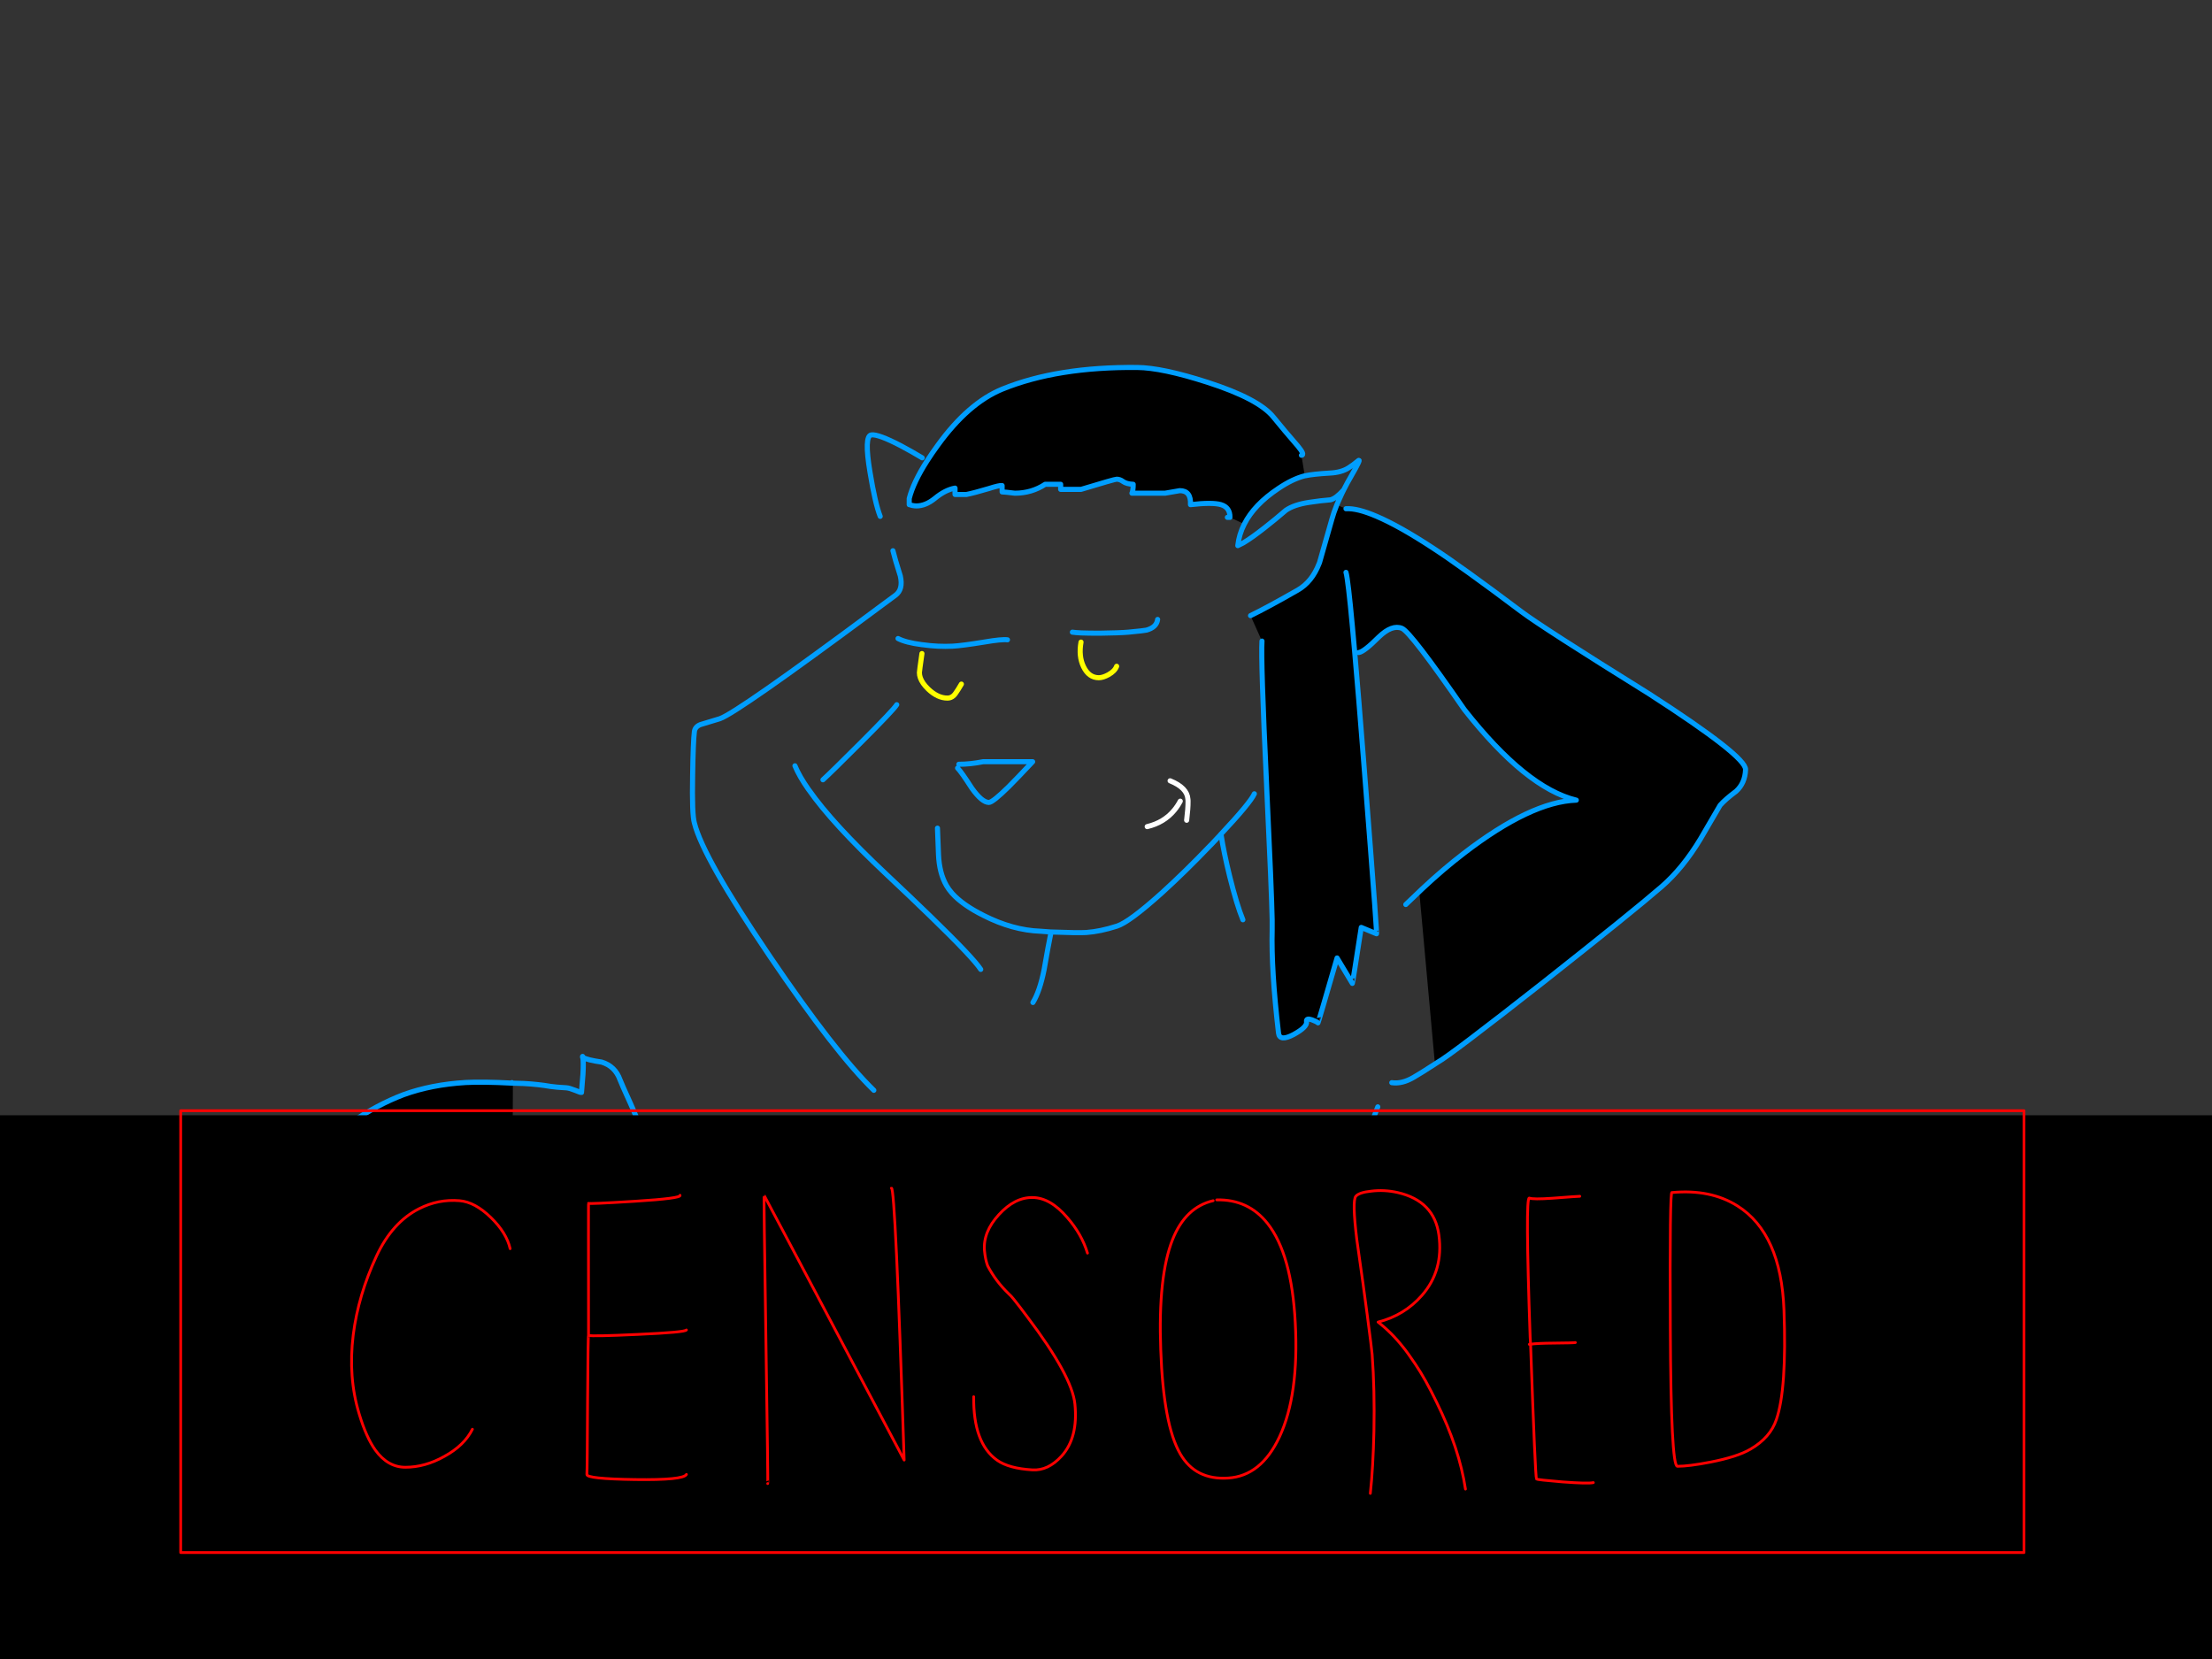 <?xml version="1.0" encoding="utf-8"?>
<svg id="EdithAnim13" image-rendering="inherit" baseProfile="basic" version="1.1" x="0px" y="0px" width="800" height="600" xmlns="http://www.w3.org/2000/svg" xmlns:xlink="http://www.w3.org/1999/xlink">
  <rect width="100%" height="100%" fill="#333333" stroke="none"/>
  <g id="22_Avatarf153r1" overflow="visible">
    <g id="Avatar-Manf0r1">
      <g id="Tailf0r1">
        <path id="Layer6_0_1_STROKES" stroke="#009EFF" stroke-width="2.533" stroke-linejoin="round" stroke-linecap="round" fill="none" d="M523.088,661.774 Q521.808,643.164 521.101,624.542 520.468,606.485 514.6,589.431 508.151,570.857 490.186,562.408 468.354,552.229 465.196,574.997 464.735,578.314 466.903,581.225 472.032,588.219 479.323,592.696 486.943,589.913 492.675,595.168 499.576,601.549 502.614,611.116 509.713,633.693 515.368,656.459 516.967,662.829 515.894,669.292" test="Tail_2.3242325232423263e+312.3242325232423263e+31_2.3242325232423263e+312.3242325232423263e+31_2.3242325232423263e+312.3242325232423263e+31_2.3242325232423263e+312.3242325232423263e+31_2.3242325232423263e+312.3242325232423263e+31_2.3242325232423263e+312.3242325232423263e+31_2.3242325232423263e+312.3242325232423263e+31_2.3242325232423263e+312.3242325232423263e+31_2.3242325232423263e+312.3242325232423263e+31_2.3242325232423263e+312.3242325232423263e+31_2.3242325232423263e+312.3242325232423263e+31_2.3242325232423263e+312.3242325232423263e+31_2.3242325232423263e+312.3242325232423263e+31_2.3242325232423263e+312.3242325232423263e+31_2.3242325232423263e+312.3242325232423263e+31_2.3242325232423263e+312.3242325232423263e+31_2.3242325232423263e+312.3242325232423263e+31_2.3242325232423263e+312.3242325232423263e+31_2.3242325232423263e+312.3242325232423263e+31_2.3242325232423263e+312.3242325232423263e+31_2.3242325232423263e+312.3242325232423263e+31_23242325232423262324232523242326"/>
      </g>
      <path fill="#000" stroke="none" d="M480.898,567.008 Q476.388,556.882 470.681,555.41 469.392,555.041 453.744,559.552 435.149,564.891 414.07,565.075 392.162,565.259 371.175,558.447 354.33,551.543 352.397,551.728 345.769,554.673 343.928,555.962 340.614,558.171 340.89,560.933 341.074,562.958 341.258,574.096 341.903,584.866 345.033,588.548 348.438,592.506 364.915,601.066 378.539,607.97 392.438,613.861 401.551,617.727 415.267,634.941 422.262,643.685 430.179,653.903 431.836,655.192 430.179,657.033 428.89,658.413 429.074,658.413 L442.145,654.363 Q458.806,649.116 470.128,631.535 479.794,616.439 483.568,595.912 486.605,579.619 480.898,567.008 M486.79,183.988 L483.476,182.607 Q483.428,182.723 483.384,182.791 482.386,185.339 481.727,187.67 479.978,193.929 477.216,203.502 477.154,203.67 477.032,203.779 474.51,210.48 469.3,213.444 458.346,219.703 452.271,222.649 L456.413,231.854 Q455.953,238.573 458.07,283.586 458.147,285.246 458.162,286.808 459.88,321.98 460.095,332.649 460.093,332.718 460.095,332.741 460.126,335.207 460.095,336.331 459.727,350.782 462.396,373.611 462.764,376.833 467.827,374.163 472.89,371.402 472.522,369.469 472.338,368.088 474.455,368.824 476.204,369.469 476.664,369.929 476.756,370.021 483.568,346.456 L489.091,355.661 Q489.183,355.753 492.313,335.41 L497.836,337.711 Q497.942,337.82 497.191,328.046 497.232,328.024 497.191,327.954 496.142,312.928 493.141,274.749 491.32,251.42 489.919,236.088 488.185,215.594 487.25,209.394 486.988,207.586 486.79,207 486.988,207.586 487.25,209.394 488.185,215.594 489.919,236.088 L491.392,235.996 Q493.233,235.812 498.664,230.381 503.451,225.778 507.041,227.251 510.262,228.632 529.593,256.615 551.869,284.967 570.095,289.385 553.71,289.937 529.409,308.623 521.861,314.423 514.405,321.418 L513.3,322.431 Q514.611,336.423 518.915,384.289 L519.928,384.197 Q524.714,381.527 558.22,355.201 590.53,329.703 600.932,320.682 608.664,313.962 615.015,303.377 618.237,297.946 622.103,291.226 623.944,289.109 627.902,286.163 631.124,283.218 631.308,278.339 631.492,273.552 596.513,251 557.76,226.883 550.304,221.268 528.396,204.791 518.179,198.163 506.006,190.183 497.743,186.657 490.878,183.736 486.79,183.988 M421.342,178.373 Q424.103,177.912 426.681,177.452 430.823,177.452 430.547,182.515 438.463,181.594 441.593,182.515 444.907,183.528 444.815,187.117 L449.97,189.511 Q453.589,182.474 462.396,176.624 467.459,173.218 471.785,172.113 471.853,172.099 471.877,172.021 L470.681,164.657 Q472.062,164.565 469.392,161.343 464.513,155.728 460.555,150.85 455.216,144.222 436.622,138.239 420.329,132.992 411.309,132.9 382.405,132.624 362.522,140.724 350.187,145.787 339.141,161.067 337.024,163.963 335.275,166.59 330.339,174.415 328.832,180.306 L328.832,182.515 Q329.016,182.515 329.844,182.791 330.765,182.975 331.409,182.975 334.723,182.975 338.037,180.306 341.811,177.176 345.401,176.532 L345.401,178.833 349.543,178.833 Q352.304,178.281 357.551,176.716 361.602,175.427 362.43,175.611 L362.43,177.912 Q363.35,177.912 367.032,178.373 373.108,178.373 378,175.151 L383.601,175.151 383.601,176.992 390.965,176.992 Q403.116,173.31 403.852,173.31 405.049,173.31 406.154,174.138 407.442,175.059 409.836,175.151 409.836,177.452 409.375,178.373 L421.342,178.373Z" test="Avatar Man" stroke-width="1.841"/>
      <path id="Layer5_0_1_STROKES" stroke="#009EFF" stroke-width="1.841" stroke-linejoin="round" stroke-linecap="round" fill="none" d="M444.815,187.117 Q444.907,183.528 441.593,182.515 438.463,181.594 430.547,182.515 430.823,177.452 426.681,177.452 424.103,177.912 421.342,178.373 L409.375,178.373 Q409.836,177.452 409.836,175.151 407.442,175.059 406.154,174.138 405.049,173.31 403.852,173.31 403.116,173.31 390.965,176.992 L383.601,176.992 383.601,175.151 378,175.151 Q373.108,178.373 367.032,178.373 363.35,177.912 362.43,177.912 L362.43,175.611 Q361.602,175.427 357.551,176.716 352.304,178.281 349.543,178.833 L345.401,178.833 345.401,176.532 Q341.811,177.176 338.037,180.306 334.723,182.975 331.409,182.975 330.765,182.975 329.844,182.791 329.016,182.515 328.832,182.515 L328.832,180.306 Q330.339,174.415 335.321,166.636 337.024,163.963 339.141,161.067 350.187,145.787 362.522,140.724 382.405,132.624 411.309,132.9 420.329,132.992 436.622,138.239 455.216,144.222 460.555,150.85 464.513,155.728 469.392,161.343 472.062,164.565 470.681,164.657 M471.923,172.067 Q471.992,172.075 472.062,172.067 474.845,171.452 480.806,171.101 485.133,170.917 487.802,169.168 489.275,168.247 491.392,166.498 492.22,166.038 488.815,171.929 487.25,174.599 485.961,177.176 485.173,178.724 484.534,180.214 484.381,180.521 484.258,180.812 483.989,181.386 483.752,181.963 483.608,182.287 483.476,182.607 M486.79,183.988 Q490.878,183.736 497.789,186.703 506.006,190.183 518.179,198.163 528.396,204.791 550.304,221.268 557.76,226.883 596.513,251 631.492,273.552 631.308,278.339 631.124,283.218 627.902,286.163 623.944,289.109 622.103,291.226 618.237,297.946 615.015,303.377 608.664,313.962 600.932,320.682 590.53,329.703 558.22,355.201 524.714,381.527 519.928,384.197 519.451,384.508 519.007,384.795 513.65,388.271 511.275,389.627 507.041,392.113 503.359,391.561 M485.961,177.176 Q484.527,178.748 483.338,179.661 482.135,180.538 481.174,180.766 477.677,181.042 473.442,181.687 468.011,182.515 465.066,184.54 461.108,187.946 457.334,190.892 452.639,194.574 449.693,196.322 L447.668,197.335 Q448.112,193.274 450.016,189.557 M443.894,187.117 L444.815,187.117 M450.016,189.557 Q453.589,182.474 462.396,176.624 467.459,173.218 471.785,172.113 471.853,172.099 471.923,172.067 M483.476,182.607 Q483.428,182.723 483.384,182.837 482.386,185.339 481.727,187.67 479.978,193.929 477.216,203.502 477.154,203.67 477.078,203.825 474.51,210.48 469.3,213.444 458.346,219.703 452.271,222.649 M456.413,231.854 Q455.953,238.573 458.07,283.586 458.147,285.246 458.208,286.854 459.88,321.98 460.095,332.649 460.093,332.718 460.095,332.787 460.126,335.207 460.095,336.331 459.727,350.782 462.396,373.611 462.764,376.833 467.827,374.163 472.89,371.402 472.522,369.469 472.338,368.088 474.455,368.824 476.204,369.469 476.664,369.929 476.756,370.021 483.568,346.456 L489.091,355.661 Q489.183,355.753 492.313,335.41 L497.836,337.711 Q497.942,337.82 497.237,328.092 497.232,328.024 497.237,327.954 496.142,312.928 493.141,274.749 491.32,251.42 489.965,236.088 488.185,215.594 487.25,209.394 486.988,207.586 486.79,207 M513.3,322.477 L514.405,321.418 Q521.861,314.423 529.409,308.623 553.71,289.937 570.095,289.385 551.869,284.967 529.593,256.615 510.262,228.632 507.041,227.251 503.451,225.778 498.664,230.381 493.233,235.812 491.392,235.996 M387.836,228.632 Q388.909,228.805 391.15,228.908 393.705,229 397.777,229 404.957,228.908 408.087,228.632 413.886,228.08 414.622,227.896 418.304,226.883 418.673,224.03 M441.685,302.272 Q442.606,308.255 444.723,316.908 447.3,327.31 449.509,332.649 M339.049,299.511 Q339.049,299.603 339.417,308.992 339.694,315.711 342.271,320.222 343.099,321.669 344.342,323.075 348.112,327.286 355.71,331.084 366.204,336.423 376.33,336.791 L380.058,337.067 380.196,337.067 Q389.953,337.435 392.899,337.251 397.961,336.883 403.945,334.95 408.363,333.569 420.237,322.891 428.676,315.225 437.635,305.862 437.751,305.75 437.865,305.632 437.935,305.566 438.003,305.494 438.097,305.405 438.187,305.31 439.601,303.809 441.041,302.272 441.135,302.173 441.225,302.088 441.262,302.035 441.317,301.996 441.332,301.942 441.363,301.904 452.201,290.348 453.652,287.084 M380.012,337.711 Q379.183,341.669 377.618,350.69 376.053,358.515 373.568,362.565 M508.421,327.126 L513.3,322.477 M498.296,400.305 Q498.204,400.489 488.907,424.699 482.279,441.912 479.886,451.853 476.94,463.912 474.363,499.811 471.785,534.79 472.982,542.523 M419.961,447.619 Q420.514,449.644 422.355,450.196 422.907,450.38 424.38,450.38 426.773,450.38 427.693,449.276 428.062,448.908 429.534,445.502 M383.141,434.272 Q382.957,451.025 384.154,453.602 386.087,458.205 396.949,458.205 402.196,458.205 402.656,458.113 403.208,458.021 405.233,456.824 M384.522,490.882 Q383.601,493.644 383.601,496.682 383.601,501.744 387.652,502.021 390.321,502.113 398.79,501.928 M381.3,529.083 Q385.995,532.305 389.032,533.041 391.242,533.502 395.108,532.765 M428.338,658.966 Q421.434,662.188 402.932,665.685 384.246,669.183 364.363,670.932 347.15,672.497 306.648,671.669 276.087,671.116 258.505,670.012 244.974,669.183 217.543,666.33 210.732,665.593 205.669,666.698 202.079,667.526 200.974,666.79 M333.526,165.578 Q330.028,163.461 325.886,161.251 317.602,156.925 315.116,157.293 312.447,157.661 314.656,170.825 316.497,182.055 318.338,186.749 M322.941,199.176 Q323.677,202.214 325.61,208.289 326.715,213.168 323.861,215.285 320.347,217.904 317.003,220.348 L316.957,220.394 Q266.733,257.687 260.347,259.929 254.731,261.586 253.351,262.046 251.418,262.783 251.142,264.532 250.681,268.121 250.497,280.456 250.221,294.632 251.142,297.67 254.271,310.188 278.388,345.812 302.045,380.699 316.037,394.322 M324.782,230.933 Q327.635,232.406 333.342,233.142 333.574,233.177 333.802,233.188 339.189,233.96 344.572,233.695 347.978,233.511 355.894,232.222 362.338,231.117 364.363,231.394 M324.321,254.866 Q323.217,256.707 311.342,268.582 300.572,279.352 297.627,282.021 M346.781,276.406 Q350.924,276.406 355.526,275.485 L373.476,275.485 Q367.953,281.377 364.823,284.506 359.024,290.213 357.643,290.213 355.158,290.213 351.476,285.059 347.702,279.167 346.321,277.787 M287.501,276.958 Q289.081,280.775 292.472,285.611 292.509,285.664 292.564,285.703 301.003,297.806 320.639,316.264 329.761,324.83 336.472,331.36 352.001,346.423 354.698,350.598 M323.861,420.096 Q323.217,434.732 326.162,441.728 328.003,445.962 333.618,450.749 339.417,455.443 344.572,456.916 M339.51,465.201 Q339.602,468.054 339.141,479.836 338.957,490.882 340.43,493.736 342.179,497.142 346.505,499.995 350.74,502.757 353.317,502.481 M345.953,506.163 Q346.045,509.2 346.045,513.895 346.229,517.393 347.794,519.51 347.978,519.786 352.949,523.192 356.263,525.493 356.079,529.636 355.894,532.765 353.961,540.497 352.304,546.941 352.857,548.966 M330.305,562.313 Q308.765,558.355 282.715,554.305 230.706,546.297 208.891,546.297 194.347,546.297 177.778,543.259 164.707,540.866 161.945,541.694 157.158,543.167 152.648,550.715 148.138,558.355 148.506,564.615 148.782,568.849 150.255,580.079 151.451,590.112 150.347,594.071 M329.844,589.008 Q321.376,590.389 282.346,591.217 240.003,592.137 233.192,592.69 225.644,593.334 201.619,597.2 179.803,600.698 171.058,600.974 160.656,601.342 151.451,600.054 146.665,599.409 139.761,597.753 136.171,596.924 132.489,599.409 130.556,600.79 125.953,605.577 120.707,611.008 125.493,622.606 126.414,624.907 124.849,638.07 123.1,651.326 124.113,653.903 L127.334,661.727 Q130.924,671.577 132.397,681.978 M197.292,653.903 Q198.581,658.045 200.974,669.92 203.552,682.623 203.276,685.2" test="Avatar Man"/>
      <path id="Layer5_0_2_STROKES" stroke="#FF0" stroke-width="1.841" stroke-linejoin="round" stroke-linecap="round" fill="none" d="M390.965,232.222 Q390.045,237.377 391.886,241.151 393.819,245.109 397.409,245.109 398.882,245.109 400.907,244.004 403.208,242.716 403.852,240.967 M333.434,236.364 Q332.514,242.808 332.514,243.268 332.514,245.14 333.894,247.134 334.629,248.176 335.735,249.251 339.141,252.473 342.639,252.473 344.48,252.473 345.677,250.632 346.413,249.619 347.702,247.41" test="Avatar Man"/>
      <path id="Layer5_0_3_STROKES" stroke="#FFF" stroke-width="1.841" stroke-linejoin="round" stroke-linecap="round" fill="none" d="M423.183,282.389 Q429.35,284.875 429.626,289.017 429.645,289.278 429.672,289.569 429.667,289.639 429.672,289.707 L429.672,289.845 Q429.707,292.24 429.166,296.657 M414.898,298.958 Q420.965,297.511 424.656,293.067 425.893,291.579 426.865,289.753" test="Avatar Man"/>
      <path id="Layer5_0_4_STROKES" stroke="#F90" stroke-width="1.841" stroke-linejoin="round" stroke-linecap="round" fill="none" d="M352.397,551.728 Q354.33,551.543 371.175,558.447 392.162,565.259 414.07,565.075 435.149,564.891 453.744,559.552 469.392,555.041 470.681,555.41 476.388,556.882 480.898,567.008 486.605,579.619 483.568,595.912 479.794,616.439 470.128,631.535 458.806,649.116 442.145,654.363 L429.074,658.413 Q428.89,658.413 430.179,657.033 431.836,655.192 430.179,653.903 422.262,643.685 415.267,634.941 401.551,617.727 392.438,613.861 378.539,607.97 364.915,601.066 348.438,592.506 345.033,588.548 341.903,584.866 341.258,574.096 341.074,562.958 340.89,560.933 340.614,558.171 343.928,555.962 345.769,554.673 352.397,551.728Z" test="Avatar Man"/>
    </g>
    <g id="Avatar-Lady">
      <path fill="#000" stroke="none" d="M199.079,572.632 Q195.123,571.501 191.697,571.218 182.666,571.021 178.855,570.821 172.627,570.492 166.258,567.547 162.418,566.132 157.105,562.59 146.573,555.51 137.665,544.135 128.869,532.904 123.182,520.07 L121.171,521.082 Q120.339,528.029 115.396,543.987 111.694,556.125 110.727,565.365 110.544,567.085 110.458,568.706 110.282,572.052 110.173,588.265 108.948,611.502 105.713,619.814 103.555,625.386 100.62,631.569 98.79,636.226 98.437,642.919 98.24,646.646 98.832,651.328 L98.827,651.421 Q99.371,655.752 100.563,660.927 102.979,671.68 102.7,676.978 102.553,679.767 101.388,682.408 100.755,683.82 100.067,684.482 L101.569,686.053 Q101.498,688.174 100.962,692.266 100.94,692.472 100.942,692.638 100.206,698.29 98.666,707.524 L98.661,707.617 Q98.053,711.312 97.31,715.562 L100.984,718.365 Q104.085,714.562 111.743,707.002 122.457,696.475 125.178,692.61 L125.692,691.705 Q129.904,687.826 133.99,679.28 138.873,667.98 142.23,660.886 142.965,659.309 143.605,657.79 143.91,657.26 144.128,656.699 144.235,656.589 144.236,656.425 144.325,656.366 144.338,656.244 L144.338,656.244 Q150.997,642.105 155.245,633.237 164.052,614.687 168.872,606.366 171.095,602.483 174.039,598.529 175.213,596.928 176.446,595.301 L176.744,594.943 176.842,594.855 Q179.97,591.107 183.672,587.293 192.249,578.424 198.496,574.839 L199.079,572.632 M185.434,405.35 L185.499,391.745 185.034,391.72 Q174.624,391.171 168.455,391.499 156.019,392.241 145.946,395.905 136.244,399.588 127.051,406 123.573,408.395 120.168,411.044 120.163,411.088 120.07,411.132 119.827,411.354 119.488,411.567 114.422,415.752 109.6,420.553 101.341,428.693 97.505,437.811 93.674,446.837 92.103,457.194 L91.456,460.608 Q94.375,461.159 97.914,461.881 103.721,463.119 111.548,468.472 111.95,468.77 117.1,472.772 117.151,472.793 117.193,472.777 118.932,474.194 121.219,475.972 118.932,474.194 117.193,472.777 117.151,472.793 117.1,472.772 111.95,468.77 111.548,468.472 103.721,463.119 97.914,461.881 94.375,461.159 91.456,460.608 L87.83,472.814 Q89.701,473.335 91.685,473.949 106.733,478.471 112.697,478.505 106.733,478.471 91.685,473.949 89.701,473.335 87.83,472.814 87.647,472.754 87.463,472.701 74.962,469.099 67.993,468.972 L62.719,473.541 Q64.911,476.091 69.856,481.373 76.441,488.357 80.691,491.545 81.523,492.109 82.222,492.558 88.171,496.413 95.426,496.703 100.729,496.889 108.179,498.773 114.069,500.202 115.963,499.649 L121.735,501.538 119.191,509.14 123.104,519.786 Q123.175,519.95 123.182,520.07 128.869,532.904 137.665,544.135 146.573,555.51 157.105,562.59 162.418,566.132 166.258,567.547 172.627,570.492 178.855,570.821 182.666,571.021 191.697,571.218 195.123,571.501 199.079,572.632 L199.172,572.637 Q202.255,573.594 205.663,575.03 216.064,579.307 219.19,580.124 225.897,581.969 229.957,580.971 231.85,580.418 237.046,577.337 240.221,575.454 242.981,567.304 246.137,556.937 248.202,551.361 250.473,545.422 258.448,533.818 259.5,532.282 260.469,530.849 267.039,521.105 269.628,516.232 269.911,515.706 270.147,515.234 274.218,506.967 272.271,496.145 270.756,487.77 266.774,481.967 L261.124,472.442 Q260.503,472.797 259.696,473.019 253.654,474.472 254.261,468.259 L249.369,465.577 231.904,468.012 Q231.965,468.489 232.041,468.951 231.814,468.65 231.513,468.364 228.965,465.068 224.865,461.862 215.815,454.954 207.092,455.985 198.648,457.031 183.893,464.642 169.693,472.54 162.606,475.917 161.646,476.45 160.786,476.846 156.007,479.111 138.942,486.32 137.228,487.05 135.703,487.641 131.249,489.636 128.448,490.894 125.472,492.405 124.51,493.109 125.472,492.405 128.448,490.894 131.249,489.636 135.703,487.641 137.228,487.05 138.942,486.32 156.007,479.111 160.786,476.846 161.646,476.45 162.606,475.917 169.693,472.54 183.893,464.642 198.648,457.031 207.092,455.985 215.815,454.954 224.865,461.862 228.965,465.068 231.513,468.364 L231.904,468.012 Q231.868,467.779 231.835,467.542 231.274,463.803 230.956,459.48 230.272,449.471 231.872,445.64 233.154,442.539 241.133,439.697 248.266,436.997 247.909,434.928 246.897,429.375 239.271,420.212 L231.865,412.178 Q216.893,420.913 203.195,429.122 188.85,437.828 175.93,445.954 154.12,460.09 146.228,464.8 136.979,470.332 129.658,473.248 127.22,474.266 125.001,474.96 127.22,474.266 129.658,473.248 136.979,470.332 146.228,464.8 154.12,460.09 175.93,445.954 188.85,437.828 203.195,429.122 L197.712,419.978 Q196.934,418.819 192.116,412.972 186.858,406.637 185.434,405.35 M215.192,475.613 Q213.964,474.15 209.63,473.269 206.345,472.602 195.995,477.304 192.669,478.855 188.627,480.924 171.959,489.459 169.356,489.322 171.959,489.459 188.627,480.924 192.669,478.855 195.995,477.304 206.345,472.602 209.63,473.269 213.964,474.15 215.192,475.613 216.42,477.076 220.651,479.909 216.42,477.076 215.192,475.613 M208.444,490.45 Q210.9,488.063 210.989,486.39 211.013,485.925 208.812,483.479 211.013,485.925 210.989,486.39 210.9,488.063 208.444,490.45 205.788,493.106 203.464,492.984 196.679,492.626 196.933,487.793 196.973,487.049 197.08,486.775 197.388,486.232 199.003,483.894 197.388,486.232 197.08,486.775 196.973,487.049 196.933,487.793 196.679,492.626 203.464,492.984 205.788,493.106 208.444,490.45 M184.855,547.182 Q184.372,548.052 183.646,548.89 181.655,551.301 180.5,551.986 181.655,551.301 183.646,548.89 184.372,548.052 184.855,547.182 186.462,544.976 186.567,542.985 L186.313,540.735 186.567,542.985 Q186.462,544.976 184.855,547.182 M232.443,517.907 Q234.796,518.031 237.99,516.988 241.433,515.974 245.808,513.671 252.063,510.299 253.661,507.934 254.261,507.153 254.297,506.476 254.336,505.732 252.609,503.125 250.976,500.522 250.247,500.204 250.976,500.522 252.609,503.125 254.336,505.732 254.297,506.476 254.261,507.153 253.661,507.934 252.063,510.299 245.808,513.671 241.433,515.974 237.99,516.988 234.796,518.031 232.443,517.907 228.818,517.716 226.538,514.986 222.948,510.602 222.679,510.402 222.948,510.602 226.538,514.986 228.818,517.716 232.443,517.907 M253.4,523.486 Q253.439,522.742 252.388,521.475 253.439,522.742 253.4,523.486 253.336,524.694 252.818,525.692 252.299,526.69 251.326,527.478 249.285,529.048 246.59,528.906 245.567,528.852 243.474,527.902 241.473,526.958 240.221,525.96 241.473,526.958 243.474,527.902 245.567,528.852 246.59,528.906 249.285,529.048 251.326,527.478 252.299,526.69 252.818,525.692 253.336,524.694 253.4,523.486 M207.157,553.764 Q211.262,553.701 215.459,553.642 211.262,553.701 207.157,553.764 195.822,554.844 186.645,548.582 195.822,554.844 207.157,553.764 M153.144,434.406 Q149.128,429.255 142.479,426.294 135.924,423.339 129.931,423.862 135.924,423.339 142.479,426.294 149.128,429.255 153.144,434.406Z" test="Avatar Lady" stroke-width="1.862"/>
      <path id="Layer4_0_1_STROKES" stroke="#009EFF" stroke-width="1.862" stroke-linejoin="round" stroke-linecap="round" fill="none" d="M249.369,465.577 Q248.484,461.15 252.011,459.658 255.451,458.068 258.665,457.213 M230.348,407.345 Q230.671,406.523 230.696,406.058 230.745,405.129 227.991,399.018 224.734,391.856 224.245,390.525 222.454,385.584 217.592,384.116 212.504,383.382 210.782,382.452 211.08,383.866 210.84,388.42 L210.302,395.103 Q210.018,395.181 208.012,394.33 205.821,393.469 204.798,393.415 201.173,393.224 199.231,392.935 194.613,392.132 189.408,391.858 L185.499,391.745 M185.434,405.35 Q186.858,406.637 192.116,412.972 196.934,418.819 197.712,419.978 M210.782,382.452 Q210.783,382.359 210.694,382.354 L210.709,382.075 Q210.79,382.264 210.782,382.452Z M185.034,391.72 Q185.044,391.534 185.137,391.539 185.306,391.729 185.499,391.745 L185.034,391.72 Q174.624,391.171 168.455,391.499 156.019,392.241 145.946,395.905 136.244,399.588 127.051,406 123.573,408.395 120.214,411.046 120.163,411.088 120.116,411.134 119.827,411.354 119.534,411.569 114.422,415.752 109.6,420.553 101.341,428.693 97.505,437.811 93.674,446.837 92.103,457.194 M91.454,460.655 Q94.375,461.159 97.914,461.881 103.721,463.119 111.548,468.472 111.95,468.77 117.1,472.772 117.151,472.793 117.19,472.824 118.932,474.194 121.219,475.972 M220.651,479.909 Q216.42,477.076 215.192,475.613 213.964,474.15 209.63,473.269 206.345,472.602 195.992,477.351 192.669,478.855 188.627,480.924 171.959,489.459 169.356,489.322 M222.679,510.402 Q222.948,510.602 226.538,514.986 228.818,517.716 232.443,517.907 234.796,518.031 238.034,517.037 241.433,515.974 245.808,513.671 252.063,510.299 253.707,507.936 254.261,507.153 254.297,506.476 254.336,505.732 252.609,503.125 250.976,500.522 250.247,500.204 M266.774,481.967 Q270.756,487.77 272.271,496.145 274.218,506.967 270.147,515.234 269.911,515.706 269.628,516.232 267.039,521.105 260.469,530.849 259.5,532.282 258.448,533.818 250.473,545.422 248.202,551.361 246.137,556.937 242.981,567.304 240.221,575.454 237.046,577.337 231.85,580.418 229.957,580.971 225.897,581.969 219.19,580.124 216.064,579.307 205.663,575.03 202.255,573.594 199.169,572.684 L199.076,572.679 M198.496,574.839 Q192.249,578.424 183.672,587.293 179.97,591.107 176.889,594.858 L176.791,594.946 176.492,595.303 Q175.213,596.928 174.039,598.529 171.095,602.483 168.872,606.366 164.052,614.687 155.245,633.237 150.997,642.105 144.385,656.246 L144.336,656.29 Q144.325,656.366 144.282,656.427 144.235,656.589 144.172,656.748 143.91,657.26 143.651,657.792 142.965,659.309 142.23,660.886 138.873,667.98 133.99,679.28 129.904,687.826 125.692,691.705 M125.178,692.61 Q122.457,696.475 111.743,707.002 104.085,714.562 100.982,718.412 99.997,719.663 99.472,720.523 M240.221,525.96 Q241.473,526.958 243.474,527.902 245.567,528.852 246.59,528.906 249.285,529.048 251.326,527.478 252.299,526.69 252.818,525.692 253.336,524.694 253.4,523.486 253.439,522.742 252.388,521.475 M199.076,572.679 Q195.123,571.501 191.697,571.218 182.666,571.021 178.855,570.821 172.627,570.492 166.258,567.547 162.418,566.132 157.105,562.59 146.573,555.51 137.665,544.135 128.869,532.904 123.226,520.119 M121.171,521.082 Q120.339,528.029 115.396,543.987 111.694,556.125 110.727,565.365 110.544,567.085 110.458,568.706 110.282,572.052 110.173,588.265 108.948,611.502 105.713,619.814 103.555,625.386 100.62,631.569 98.79,636.226 98.437,642.919 98.24,646.646 98.83,651.375 L98.827,651.421 Q99.371,655.752 100.563,660.927 102.979,671.68 102.7,676.978 102.553,679.767 101.388,682.408 100.755,683.82 100.065,684.529 M101.569,686.053 Q101.498,688.174 100.959,692.312 100.94,692.472 100.942,692.638 100.206,698.29 98.664,707.571 L98.661,707.617 Q98.053,711.312 97.31,715.562 M169.586,608.734 L168.749,614.002 Q168.7,614.932 169.155,618.684 169.609,622.437 169.56,623.366 169.511,624.296 170.034,630.288 170.464,636.276 170.415,637.206 170.004,645.014 156.939,677.134 143.781,709.25 143.414,716.221 143.056,723.007 152.433,739.626 159.765,752.596 169.25,765.399 176.127,774.617 190.991,816.225 190.927,817.434 191.656,817.752 192.297,817.972 192.424,817.326 M107.316,755.61 Q109.571,757.033 121.033,769.475 133.276,782.983 133.134,785.679 132.958,789.025 154.932,807.147 176.906,825.27 176.71,828.988 176.651,830.103 177.028,830.03 177.404,829.956 177.395,830.142 L178.172,829.531 M153.144,434.406 Q149.128,429.255 142.479,426.294 135.924,423.339 129.931,423.862 M91.454,460.655 Q91.36,460.661 91.268,460.645 91.174,460.629 91.082,460.635 86.646,459.851 83.678,459.639 75.694,459.032 69.819,460.866 62.519,463.184 61.653,463.697 60.21,464.553 60.166,467.161 60.205,469.959 61.496,471.985 61.859,472.485 62.545,473.298 62.634,473.392 62.721,473.494 L62.765,473.543 M67.993,468.972 Q74.962,469.099 87.463,472.701 87.647,472.754 87.83,472.814 M62.765,473.543 Q64.911,476.091 69.856,481.373 76.441,488.357 80.738,491.548 81.523,492.109 82.222,492.558 88.171,496.413 95.426,496.703 100.729,496.889 108.179,498.773 114.069,500.202 115.963,499.649 M119.191,509.14 L123.104,519.786 Q123.175,519.95 123.226,520.119 M76.273,497.557 Q73.024,500.835 69.295,520.305 67.616,529.164 67.225,531.288 66.652,535.079 66.427,539.355 66.152,544.56 67.678,556.291 69.11,568.018 68.767,574.524 68.731,575.201 68.693,575.919 68.456,579.008 67.866,582.772 66.912,588.945 65.023,596.93 63.698,602.529 61.915,609.023 55.685,631.717 54.686,650.679 54.524,653.746 55.394,663.765 56.293,673.227 56.014,674.983 M87.83,472.814 Q89.701,473.335 91.685,473.949 106.733,478.471 112.697,478.505 M97.503,519.182 L97.566,521.516 Q97.454,523.654 95.756,529.343 94.053,535.125 93.612,539.949 93.049,545.325 92.569,554.434 92.515,555.457 92.715,558.73 92.911,562.095 92.847,563.304 92.843,563.371 92.84,563.443 92.691,565.941 91.814,570.52 90.874,575.969 89.964,577.32 89.074,578.298 87.352,580.91 86.141,582.664 85.519,583.843 84.898,585.022 84.866,585.626 M85.606,624.626 Q85.567,625.37 84.05,632.933 82.44,640.491 82.381,641.606 82.273,643.651 83.647,649.409 84.294,652.309 84.618,653.981 84.904,655.631 84.88,656.092 84.713,659.252 81.709,664.966 79.018,670.044 77.056,671.898 M68.693,575.919 Q63.361,576.29 56.908,582.008 50.931,587.248 49.035,593.431 48.487,595.234 48.282,597.119 47.596,603.049 39.769,664.899 32.293,725.37 31.857,731.872 31.627,736.24 30.579,743.735 30.435,744.836 30.33,745.819 L30.325,745.912 Q30.063,749.076 30.383,750.995 30.667,752.687 66.066,811.411 101.216,869.561 101.113,873.284 M46.824,592.941 Q37.661,597.025 28.537,600.366 15.518,605.086 8.43,605.178 -6.271,604.683 -23.354,603.409 -57.423,600.775 -69.242,596.889 M100.065,684.529 Q99.424,685.194 98.727,685.157 M97.31,715.562 L97.308,715.608 Q96.963,717.725 96.564,719.997 94.429,732.132 91.388,748.339 90.722,752.125 99.703,770.961 110.791,794.008 113.036,800.931 128.34,848.342 127.712,869.094 M-69.936,709.075 Q-62.75,710.666 -45.154,718.118 -26.011,726.304 -15.734,732.905 -1.757,741.844 1.98,743.439 9.724,746.83 20.1,746.258 24.307,746.014 27.874,745.55" test="Avatar Lady"/>
      <path id="Layer4_0_2_STROKES" stroke="#FFBC00" stroke-width="1.862" stroke-linejoin="round" stroke-linecap="round" fill="none" d="M203.242,429.125 Q216.893,420.913 231.865,412.178 L239.271,420.212 Q246.897,429.375 247.909,434.928 248.266,436.997 241.133,439.697 233.154,442.539 231.872,445.64 230.272,449.471 230.956,459.48 231.274,463.803 231.835,467.542 231.868,467.779 231.904,468.012 M125.001,474.96 Q127.22,474.266 129.656,473.294 136.979,470.332 146.228,464.8 154.12,460.09 175.93,445.954 188.85,437.828 203.242,429.125 M231.559,468.367 Q231.814,468.65 232.041,468.951 231.965,468.489 231.904,468.012 M231.559,468.367 Q228.965,465.068 224.865,461.862 215.815,454.954 207.092,455.985 198.648,457.031 183.893,464.642 169.693,472.54 162.65,475.966 161.646,476.45 160.786,476.846 156.007,479.111 138.942,486.32 137.228,487.05 135.701,487.687 131.249,489.636 128.492,490.942 125.472,492.405 124.51,493.109" test="Avatar Lady"/>
      <path id="Layer4_0_3_STROKES" stroke="#FF0" stroke-width="1.862" stroke-linejoin="round" stroke-linecap="round" fill="none" d="M254.261,468.259 Q253.654,474.472 259.696,473.019 260.503,472.797 261.171,472.444 263.509,471.151 263.962,468.118 264.407,464.972 261.384,463.974 M199.003,483.894 Q197.388,486.232 197.08,486.775 196.973,487.049 196.933,487.793 196.679,492.626 203.464,492.984 205.788,493.106 208.444,490.45 210.9,488.063 210.989,486.39 211.013,485.925 208.812,483.479" test="Avatar Lady"/>
      <path id="Layer4_0_4_STROKES" stroke="#FFF" stroke-width="1.862" stroke-linejoin="round" stroke-linecap="round" fill="none" d="M186.313,540.735 L186.567,542.985 Q186.462,544.976 184.899,547.231 184.372,548.052 183.646,548.89 181.655,551.301 180.5,551.986 M186.645,548.582 Q195.822,554.844 207.157,553.764 211.262,553.701 215.459,553.642" test="Avatar Lady"/>
    </g>
    <g id="Censoredf0r1">
      <path fill="#000" stroke="none" d="M-18.85,403.35 L-18.85,629.9 829.1,629.9 829.1,403.35 -18.85,403.35Z" test="Censored"/>
      <path id="Layer2_0_1_STROKES" stroke="#F00" stroke-width="1" stroke-linejoin="round" stroke-linecap="round" fill="none" d="M440.05,433.95 Q451.45,433.7 458.4,442.45 467.15,453.5 468.45,478.35 469.85,504.55 462.7,519.75 456.1,533.8 444.2,534.55 432.35,535.35 426.85,525.8 420.75,515.3 419.8,488.15 418.8,461.5 424.1,448.25 428.75,436.6 438.75,434.25 M495.6,540.1 Q496.6,530.75 496.9,517.65 497.2,502.55 496.25,489.8 496.1,487.9 494.45,475.35 493.3,466.4 490.7,448.25 489,434.25 490.35,432.65 491.55,431.25 495.9,430.8 500.65,430.2 505.5,431.3 518.75,434.35 520.4,446.7 522.1,459.55 514.25,468.5 507.95,475.7 498.4,478.15 503.3,481.95 507.4,487.15 509.05,489.15 511.9,493.4 515.55,498.8 519.6,507.2 527.8,523.85 530,538.55 M571.35,432.65 Q570.6,432.65 561.5,433.35 554.45,433.85 553.1,433.3 551.6,432.65 553.4,483.6 553.45,484.9 553.55,486.15 555.9,485.8 562.05,485.75 568.9,485.7 569.75,485.55 M576.25,536.2 Q574.4,536.65 565.05,535.95 555.95,535.2 555.7,534.9 555.25,534.3 553.55,486.15 553.25,486.15 553.1,486.2 M604.7,431.3 Q618.7,430 628.4,436.15 644.15,446.1 645.2,473.8 646.25,502.4 642.45,513.4 640.25,519.95 633.1,524.1 628.35,526.9 618.55,528.8 610.8,530.3 606.65,530.3 604.3,530.3 604.1,480.45 603.85,429.95 604.7,431.3Z M184.5,451.6 Q183.2,445.85 177.55,440.35 171.75,434.7 166.2,434.25 158.55,433.6 151.55,437.15 141.9,442.05 136.2,454.2 129.55,468.45 127.75,482.8 125.85,498.1 129.9,511.35 132.45,519.85 135.75,524.45 140.25,530.65 146.6,530.65 153.75,530.65 160.75,526.7 167.95,522.75 170.85,516.9 M245.95,432.3 Q246.45,433.4 229.65,434.45 212.85,435.5 212.85,435.2 212.8,434.8 212.85,482.95 213.9,483.4 230.8,482.6 247.75,481.85 248.25,481 M277.65,536.55 Q277.8,536.7 277,484.45 276.2,432.15 276.35,432.3 276.6,432.65 327,528.05 323.8,429.05 322.4,429.7 M393.3,453.2 Q391.25,446.4 386,440.35 379.85,433.15 373.45,433.1 367,433 361.25,439.3 355.5,445.55 356.05,452.3 356.35,455.55 357.2,457.8 360.1,463.35 364.75,467.85 365.75,468.75 366.65,469.9 368.9,472.7 371.6,476.35 387.7,497.65 388.75,507.75 390,519.95 383.9,526.65 379.05,531.95 373.4,531.6 364.85,531.1 360.6,528.1 351.95,521.95 352.15,505.15 M212.85,482.95 Q212.65,483 212.5,507.4 212.4,531.7 212.25,533.25 212.1,534.85 229.65,535.1 247.15,535.35 248.25,533.25" test="Censored"/>
      <path id="Layer1_0_1_STROKES" stroke="#F00" stroke-width="1" stroke-linejoin="round" stroke-linecap="round" fill="none" d="M65.35,401.7 L732,401.7 732,561.5 65.35,561.5 65.35,401.7Z" test="Censored"/>
    </g>
  </g>
</svg>